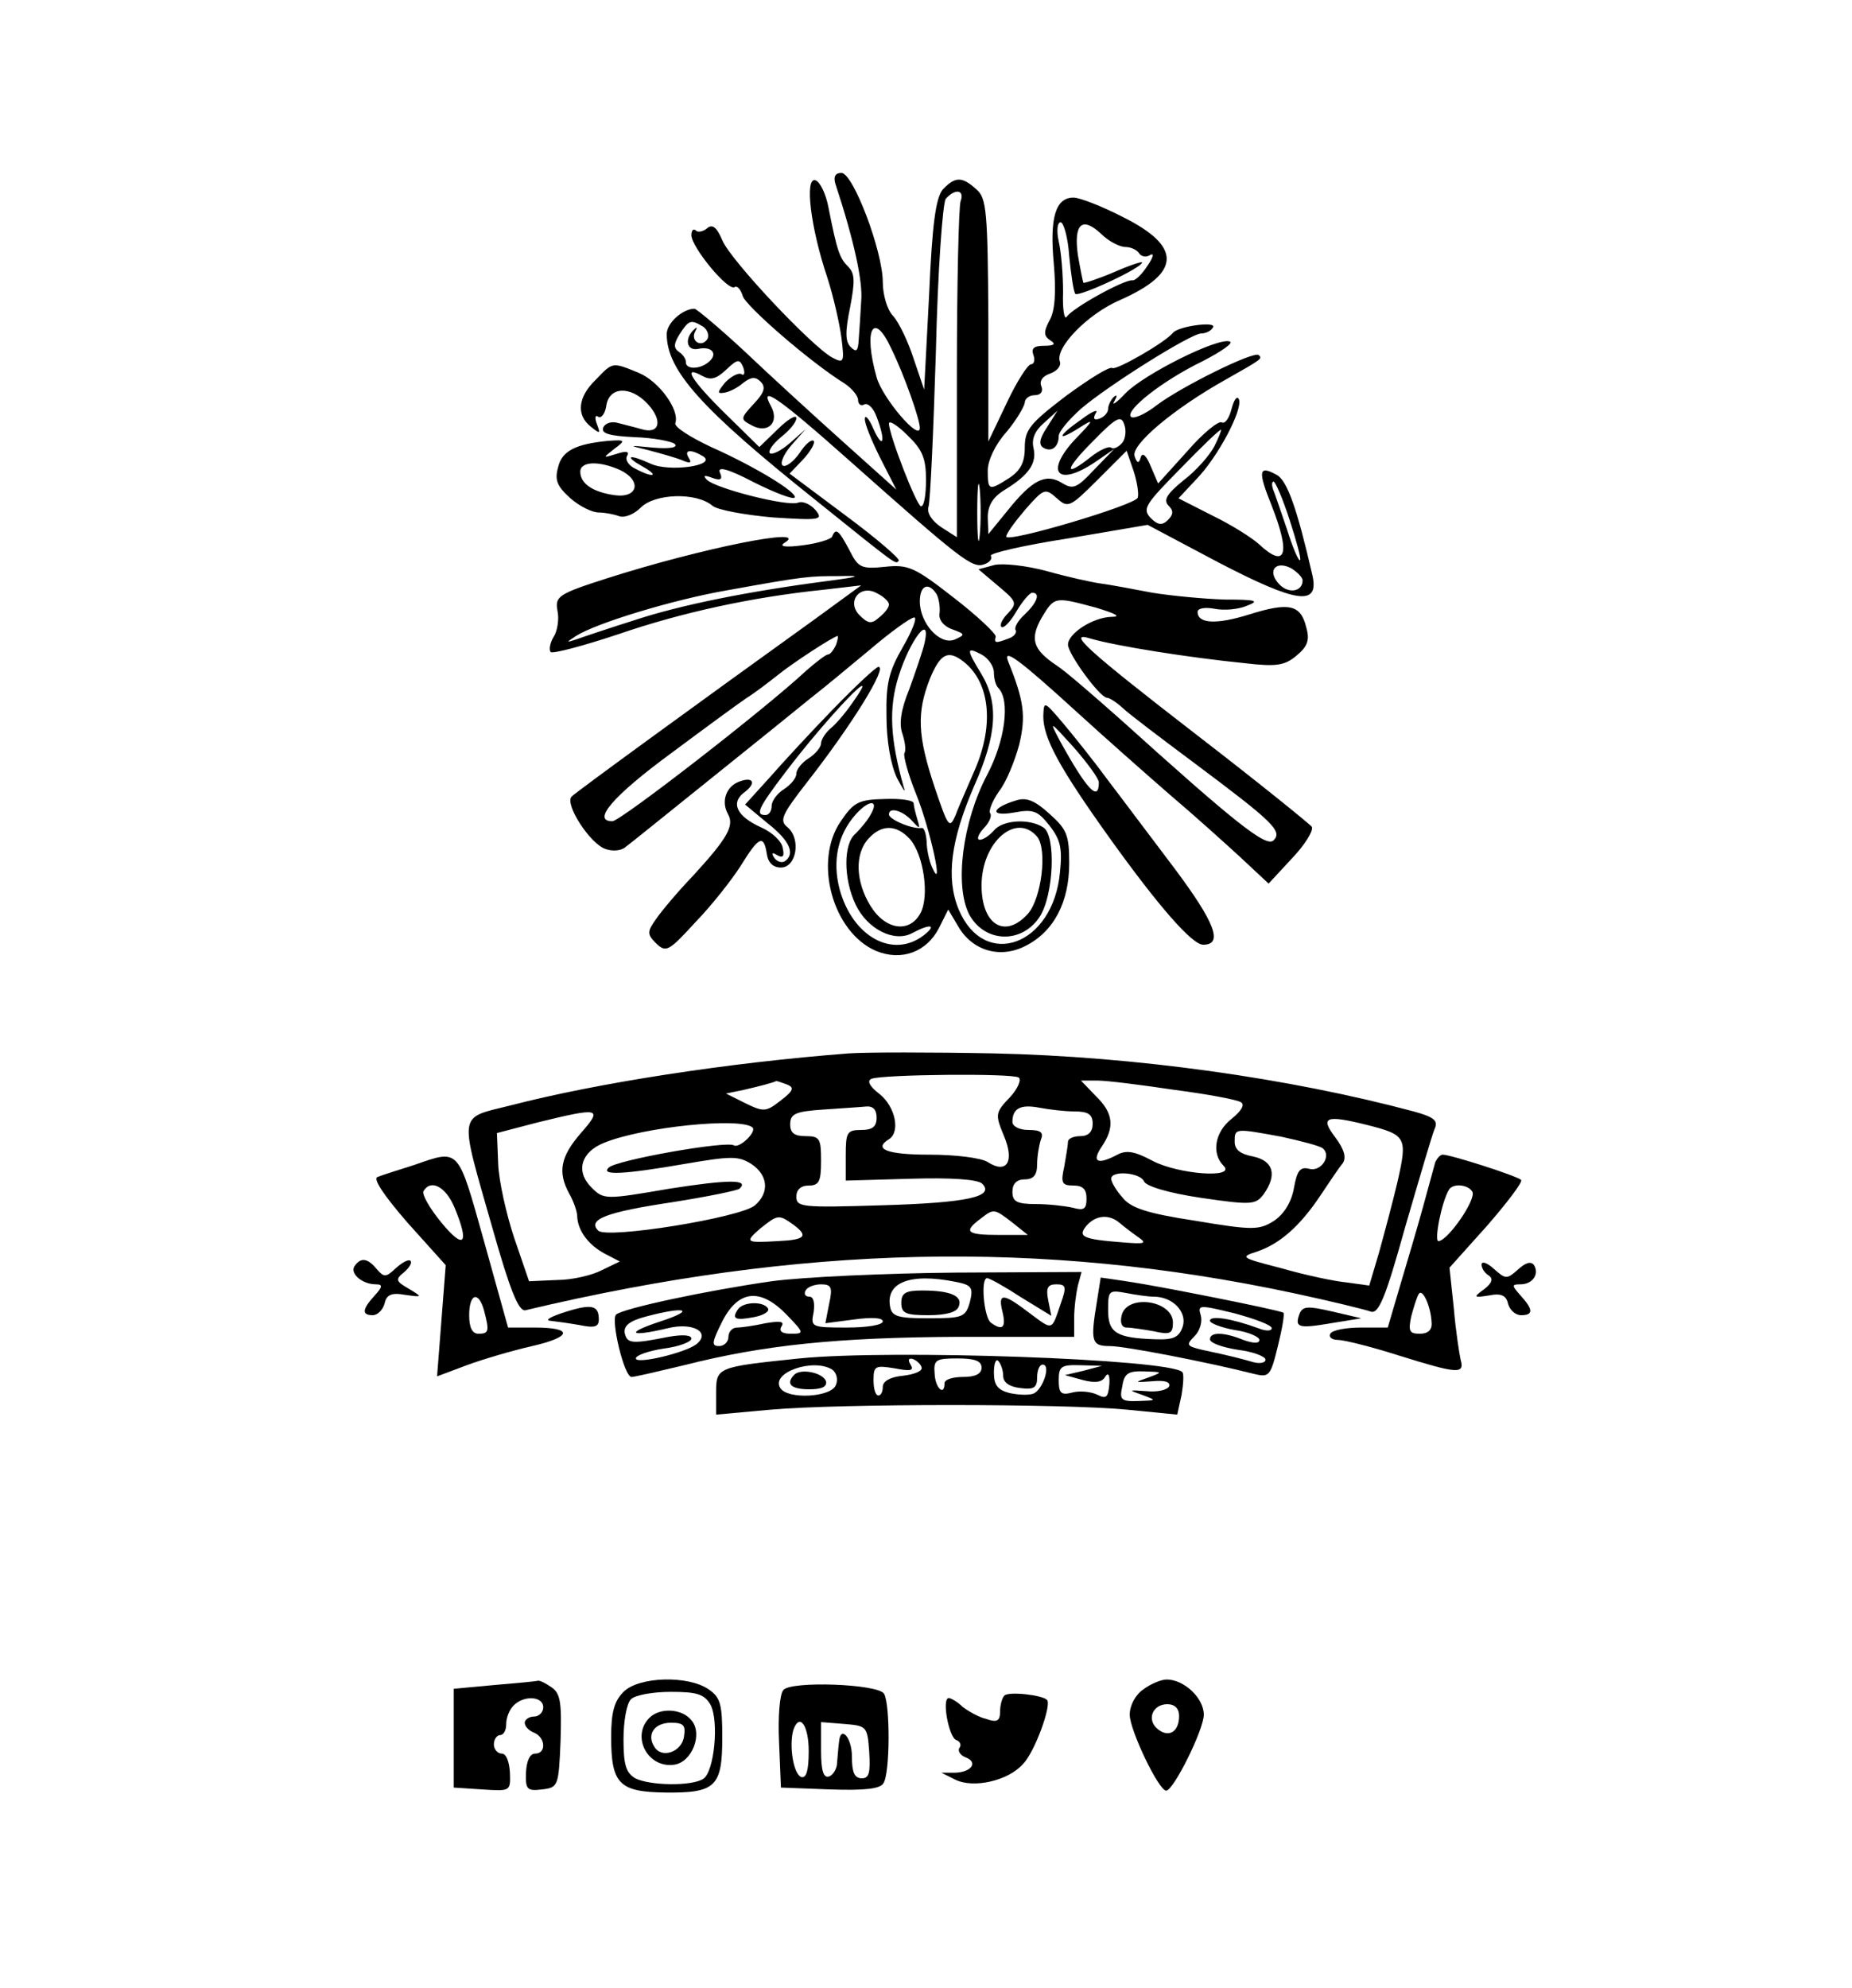 <?xml version="1.0" standalone="no"?>
<!DOCTYPE svg PUBLIC "-//W3C//DTD SVG 20010904//EN"
 "http://www.w3.org/TR/2001/REC-SVG-20010904/DTD/svg10.dtd">
<svg version="1.0" xmlns="http://www.w3.org/2000/svg"
 width="300pt" height="322pt" viewBox="0 0 300 322"
 preserveAspectRatio="xMidYMid meet">
<g transform="translate(0,322) scale(0.1,-0.1)"
fill="#000000" stroke="none">
<path d="M1353 2923 c31 -94 45 -160 42 -191 -1 -20 -3 -48 -4 -62 -1 -19 -4
-21 -13 -12 -9 9 -9 25 -1 64 8 42 8 55 -3 66 -14 14 -18 25 -32 96 -4 22 -14
42 -21 44 -18 6 -8 -77 19 -157 10 -31 20 -75 23 -98 5 -40 4 -42 -15 -32 -33
18 -165 158 -178 190 -9 21 -16 27 -25 19 -6 -5 -15 -7 -18 -3 -4 3 -7 0 -7
-8 0 -19 59 -91 70 -84 4 3 10 -4 13 -14 4 -16 110 -108 165 -142 12 -8 22
-20 22 -27 0 -7 5 -10 10 -7 6 3 15 -6 20 -20 15 -39 11 -55 -5 -20 -7 17 -14
24 -14 17 -1 -7 11 -36 25 -64 l26 -51 -88 79 c-48 43 -120 109 -160 147 -40
37 -76 67 -79 67 -19 0 -45 -23 -45 -41 0 -59 56 -121 240 -268 137 -110 130
-105 136 -99 2 3 -36 36 -86 73 l-91 68 22 23 c12 13 20 27 17 30 -4 3 -14 -6
-23 -20 -10 -14 -22 -23 -27 -20 -5 3 1 18 14 33 l23 26 -26 -23 c-14 -12 -28
-19 -32 -16 -3 4 5 15 18 26 14 11 25 24 25 31 0 6 -14 -2 -30 -18 l-30 -29
-55 54 c-55 54 -71 80 -37 61 13 -7 22 -5 38 10 19 18 22 18 28 4 3 -9 2 -14
-3 -11 -4 3 -16 -3 -26 -13 -13 -16 -14 -19 -2 -17 8 1 22 8 31 16 13 10 20
10 28 2 9 -9 6 -18 -11 -36 -22 -24 -22 -25 -3 -35 26 -14 45 5 31 31 -20 36
10 16 127 -88 179 -159 199 -175 218 -168 9 3 14 9 11 14 -2 4 54 17 125 28
l129 22 115 -61 c127 -66 163 -71 152 -21 -25 109 -41 154 -58 163 -29 16 -31
7 -8 -50 31 -79 23 -103 -21 -62 -11 10 -44 31 -75 46 l-55 28 29 31 c35 36
75 112 69 129 -3 7 -8 0 -12 -15 -4 -16 -11 -25 -16 -22 -5 3 -31 -18 -56 -47
l-47 -52 -12 28 c-7 17 -13 23 -16 15 -3 -11 -6 -11 -10 1 -7 18 63 77 147
124 60 34 60 34 54 40 -8 7 -125 -51 -165 -81 -19 -15 -38 -23 -42 -19 -10 10
50 58 116 90 31 16 51 30 44 32 -19 7 -139 -53 -169 -84 -14 -15 -23 -21 -18
-13 5 9 5 12 -1 7 -5 -5 -9 -14 -9 -19 0 -6 -6 -13 -14 -16 -9 -3 -11 0 -6 9
5 7 -6 3 -23 -10 -39 -27 -42 -38 -4 -14 25 16 25 14 -7 -19 -49 -53 -28 -77
32 -37 l32 22 -33 -34 c-28 -30 -34 -32 -52 -21 -26 16 -48 5 -88 -45 l-31
-38 -1 27 c0 19 8 33 28 45 39 24 52 43 46 68 -3 14 2 27 17 40 l22 20 -17
-27 c-12 -18 -14 -28 -6 -33 13 -8 25 1 25 19 0 7 16 26 36 44 43 37 178 122
195 122 7 0 16 4 19 10 6 10 -56 2 -65 -9 -13 -16 -92 -61 -98 -57 -5 3 -38
-18 -75 -45 -59 -45 -67 -55 -67 -84 0 -24 -7 -37 -25 -49 -33 -21 -35 -21
-35 12 0 16 12 42 30 62 16 19 29 41 30 48 0 6 7 12 16 12 10 0 14 6 11 14 -4
9 2 17 14 21 11 4 18 12 16 19 -9 22 44 77 97 100 100 44 101 87 4 135 -33 17
-69 31 -79 31 -29 0 -39 -32 -32 -107 4 -46 2 -77 -7 -92 -10 -19 -9 -25 1
-32 10 -6 7 -9 -10 -9 -16 0 -21 -4 -17 -15 3 -8 1 -15 -4 -15 -5 0 -23 -28
-39 -62 l-30 -63 0 196 c-1 177 -3 198 -19 212 -24 22 -35 21 -55 0 -11 -14
-17 -54 -22 -171 l-8 -153 -17 50 c-9 28 -24 59 -33 69 -10 10 -17 35 -17 55
0 50 -48 177 -67 177 -10 0 -13 -6 -10 -17z m203 -29 c-3 -9 -6 -135 -6 -280
l0 -264 -25 16 c-15 10 -24 23 -21 33 3 9 8 122 12 251 3 131 11 241 16 248
15 17 31 15 24 -4z m176 -89 c3 -30 7 -58 10 -61 6 -5 108 42 108 51 0 2 -21
-5 -46 -16 -26 -11 -48 -18 -49 -17 -1 2 -5 22 -9 45 -7 51 7 63 38 34 12 -12
30 -21 39 -21 9 0 19 -5 22 -10 4 -6 12 -7 18 -3 7 4 5 -4 -4 -17 -9 -14 -20
-25 -25 -24 -14 1 -97 -45 -106 -59 -4 -6 -7 12 -6 40 0 28 -3 65 -7 82 -4 18
-2 31 3 31 5 0 12 -25 14 -55z m-593 -114 c7 -5 10 -14 7 -20 -10 -15 -28 -3
-20 12 4 7 3 8 -1 4 -17 -15 -13 -36 6 -32 23 5 33 -9 16 -22 -15 -12 -37 -11
-36 1 0 5 -5 12 -11 16 -9 6 -9 13 1 29 15 23 18 24 38 12z m305 -36 c21 -43
46 -114 46 -128 0 -23 -61 49 -70 82 -22 78 -5 109 24 46z m374 -152 c-6 -7
-14 -11 -18 -8 -4 3 -19 -4 -33 -15 -44 -35 -43 -21 3 25 38 39 46 43 51 28 4
-10 2 -24 -3 -30z m-318 -60 c0 -24 -3 -43 -8 -43 -7 0 -52 116 -52 134 0 6
14 -3 30 -19 24 -23 30 -37 30 -72z m467 54 c-8 -15 -30 -40 -50 -55 -27 -22
-33 -32 -24 -41 8 -8 8 -14 -1 -23 -9 -9 -16 -9 -28 3 -14 15 -9 22 48 80 35
36 64 64 66 63 1 0 -4 -13 -11 -27z m-124 -83 c-4 -12 -213 -74 -213 -63 0 5
14 24 31 44 30 34 32 35 51 18 18 -16 21 -15 66 30 l47 47 11 -32 c6 -18 9
-38 7 -44z m-256 -61 c-2 -21 -4 -4 -4 37 0 41 2 58 4 38 2 -21 2 -55 0 -75z
m502 25 c11 -34 19 -63 17 -65 -2 -3 -12 20 -21 49 -10 29 -20 59 -23 66 -2 6
-2 12 1 12 3 0 15 -28 26 -62z m21 -98 c0 -18 -22 -22 -37 -7 -21 21 -8 40 18
27 10 -6 19 -15 19 -20z"/>
<path d="M965 2605 c-29 -28 -32 -57 -8 -76 15 -12 16 -12 10 4 -4 10 -3 16 2
12 5 -3 11 5 13 17 4 32 39 34 67 4 25 -27 20 -50 -10 -41 -10 3 -27 7 -38 10
-10 3 -21 0 -24 -8 -3 -9 10 -13 51 -15 31 -1 61 -7 65 -11 6 -6 -9 -8 -34 -6
-42 4 -42 4 -9 -4 19 -5 44 -12 54 -16 14 -6 17 -5 12 3 -9 14 3 15 23 3 23
-15 -55 -26 -85 -12 -35 16 -44 13 -14 -4 29 -16 19 -20 -11 -4 -11 5 -17 15
-13 21 4 7 -2 8 -17 3 -23 -7 -23 -7 -4 8 19 14 18 15 -10 13 -52 -5 -75 -16
-81 -43 -6 -21 -1 -31 20 -50 15 -13 35 -23 46 -23 10 0 25 -3 33 -6 9 -3 24
3 35 14 23 23 90 25 116 3 8 -7 53 -15 98 -19 77 -5 82 -4 69 12 -8 9 -20 15
-28 12 -17 -7 -134 23 -148 37 -7 7 -4 8 9 3 14 -5 17 -2 12 9 -4 10 13 6 55
-16 34 -17 63 -28 66 -25 7 7 -63 50 -135 82 -34 16 -61 33 -58 39 7 21 -26
67 -59 81 -44 18 -42 18 -70 -11z m39 -146 c36 -17 30 -46 -8 -41 -36 5 -56
19 -56 38 0 17 30 18 64 3z"/>
<path d="M1348 2351 c-1 -4 -23 -11 -47 -14 -29 -4 -40 -2 -30 4 43 27 -136
-9 -289 -58 -78 -25 -83 -29 -79 -52 3 -13 0 -33 -6 -42 -6 -10 -8 -21 -5 -25
4 -3 53 10 110 29 102 35 216 60 333 72 l60 7 -74 -54 c-185 -133 -387 -280
-395 -288 -12 -12 30 -77 55 -85 11 -4 25 -3 32 3 7 5 70 56 141 113 71 57
143 115 160 129 17 13 59 48 94 77 34 29 67 53 73 53 5 0 -3 -21 -18 -47 -23
-40 -28 -59 -27 -113 0 -40 7 -79 17 -100 10 -19 15 -26 11 -15 -22 78 -25
128 -8 181 18 57 52 102 42 54 -3 -14 -15 -48 -25 -76 -14 -34 -17 -57 -11
-73 4 -13 6 -26 3 -31 -2 -4 6 -34 19 -66 23 -57 46 -163 26 -119 -5 11 -9 30
-9 43 -1 12 -4 22 -8 21 -16 -2 -53 14 -53 22 0 13 23 6 38 -11 12 -13 13 -13
8 3 -3 10 -6 22 -6 26 0 5 -21 8 -47 7 -42 -1 -50 -5 -71 -36 -45 -65 -13
-180 57 -210 41 -17 82 -2 102 37 l15 30 16 -27 c23 -40 68 -53 109 -32 46 23
71 71 71 134 0 46 -4 55 -32 80 -23 21 -37 27 -53 22 -41 -12 -45 -27 -5 -20
32 6 39 3 58 -21 18 -23 21 -37 17 -76 -11 -118 -122 -159 -164 -60 -21 51
-13 112 25 200 37 83 40 134 12 181 -25 41 -25 45 0 32 11 -6 20 -19 20 -29 0
-10 3 -21 7 -25 20 -20 11 -86 -18 -141 -40 -76 -53 -179 -29 -226 25 -46 85
-48 114 -4 23 35 27 132 6 145 -23 15 -66 12 -80 -5 -7 -8 -17 -15 -23 -15 -5
0 -3 8 6 18 10 10 14 21 11 25 -3 3 3 19 14 35 12 15 26 50 33 76 11 46 8 71
-18 135 -9 23 19 2 109 -80 46 -42 115 -103 153 -136 39 -33 90 -79 115 -102
l45 -42 38 41 c21 22 35 45 32 51 -4 5 -88 73 -188 150 -176 136 -210 167
-171 155 40 -12 160 -31 250 -40 51 -6 65 -4 84 12 18 15 22 25 16 46 -9 37
-28 41 -92 21 -54 -17 -84 -15 -84 4 0 6 12 8 28 5 15 -3 38 -1 52 5 21 8 15
10 -36 10 -33 1 -86 6 -117 11 -31 6 -69 13 -84 15 -15 2 -55 11 -87 20 -33 9
-71 13 -85 10 l-26 -7 32 -27 c30 -25 31 -28 16 -44 -9 -9 -14 -19 -11 -22 3
-4 14 7 24 24 10 17 22 31 26 31 14 0 8 -16 -12 -35 -11 -10 -17 -21 -15 -25
3 -4 -2 -11 -11 -14 -21 -8 -24 -8 -21 3 1 4 -29 33 -68 63 -64 50 -74 54
-112 50 -38 -4 -43 -1 -57 27 -17 32 -22 37 -28 22z m-8 -72 c-130 -17 -238
-39 -311 -63 -41 -13 -83 -27 -94 -31 -18 -6 -19 -6 -2 5 33 21 158 59 245 74
127 23 133 23 182 23 37 1 34 -1 -20 -8z m100 -38 c0 -5 -7 -14 -16 -21 -12
-11 -18 -10 -31 3 -23 22 0 52 28 36 10 -5 19 -13 19 -18z m77 17 c4 -7 6 -21
5 -31 -2 -10 6 -21 20 -26 22 -8 22 -9 4 -17 -24 -9 -56 27 -56 62 0 26 14 32
27 12z m258 -22 c33 -10 42 -15 25 -15 -30 -1 -70 -27 -70 -45 0 -15 51 -85
63 -86 4 0 15 -7 25 -16 9 -9 62 -49 117 -90 127 -95 143 -110 128 -125 -12
-12 -64 30 -247 195 -44 39 -90 79 -104 88 -39 26 -44 43 -25 77 21 35 21 35
88 17z m-421 -61 c-4 -8 -9 -15 -13 -15 -3 0 -19 -12 -36 -27 -64 -60 -300
-243 -313 -243 -34 0 1 41 95 110 55 41 111 82 123 90 13 8 35 25 49 36 23 19
92 64 98 64 1 0 0 -7 -3 -15z m202 -23 c47 -32 56 -103 23 -179 -11 -26 -26
-59 -31 -73 -10 -23 -12 -20 -34 45 -28 84 -29 121 -8 175 16 39 28 47 50 32z
m-145 -250 c-5 -10 -17 -24 -25 -32 -20 -16 -20 -73 0 -115 19 -40 63 -62 92
-46 30 16 40 13 18 -4 -50 -38 -115 -2 -136 75 -12 46 -3 89 27 122 21 23 37
23 24 0z m63 -41 c22 -25 32 -92 17 -120 -18 -33 -57 -27 -81 12 -24 39 -26
84 -3 109 21 23 45 23 67 -1z m206 4 c17 -21 7 -100 -15 -125 -37 -41 -75 -18
-75 46 0 70 56 119 90 79z"/>
<path d="M1350 2072 c-36 -37 -83 -88 -104 -112 l-39 -43 36 -30 c36 -28 46
-50 28 -62 -5 -3 -13 0 -17 6 -5 8 -3 9 5 4 9 -5 12 -2 9 11 -1 11 -17 26 -35
34 -40 18 -50 40 -27 57 20 15 14 26 -9 17 -21 -8 -29 -32 -18 -52 11 -19 0
-39 -57 -101 -24 -25 -50 -56 -59 -69 -15 -21 -15 -25 0 -40 16 -15 20 -13 64
35 27 28 59 69 73 91 29 47 37 51 42 20 2 -15 10 -23 23 -23 25 0 33 46 11 65
-14 11 -10 20 32 74 72 92 130 186 115 186 -4 0 -37 -31 -73 -68z m31 10 c-11
-16 -27 -35 -36 -42 -8 -7 -15 -18 -15 -24 0 -6 -9 -17 -20 -24 -11 -7 -20
-18 -20 -25 0 -7 -9 -18 -20 -25 -11 -7 -20 -19 -20 -27 0 -8 -4 -15 -10 -15
-17 0 -12 11 32 69 69 91 163 189 109 113z"/>
<path d="M1690 2060 c0 -35 25 -82 108 -198 79 -110 133 -172 151 -172 33 0
19 36 -46 123 -38 50 -88 117 -111 147 -22 30 -55 71 -71 90 -30 35 -30 35
-31 10z m90 -107 c0 -33 -20 -11 -63 67 -18 34 -17 33 22 -10 22 -25 41 -51
41 -57z"/>
<path d="M1375 1514 c-196 -15 -408 -48 -547 -84 -87 -22 -85 -7 -30 -200 28
-99 42 -134 53 -132 445 106 835 115 1243 28 61 -13 118 -27 126 -30 13 -5 24
21 56 136 23 79 44 151 48 160 6 13 -1 19 -34 28 -202 54 -451 89 -680 94
-102 2 -207 2 -235 0z m275 -39 c5 -3 -1 -18 -14 -32 -24 -25 -24 -28 -10 -62
18 -42 5 -63 -26 -43 -11 7 -53 12 -95 12 -68 0 -91 9 -65 25 19 12 10 53 -15
73 -17 13 -21 22 -13 25 20 7 227 9 238 2z m-376 -11 c13 -5 12 -10 -9 -26
-24 -19 -28 -19 -57 -5 l-32 16 29 6 c26 6 45 11 52 14 1 1 8 -2 17 -5z m628
-9 c54 -7 102 -16 108 -20 7 -4 1 -14 -15 -27 -27 -21 -33 -56 -13 -76 21 -21
-73 -14 -115 8 -28 15 -42 18 -57 10 -32 -17 -42 -12 -26 12 22 32 20 55 -9
83 l-24 25 27 0 c15 0 71 -7 124 -15z m-482 -45 c0 -15 -7 -20 -25 -20 -23 0
-25 -4 -25 -41 l0 -41 105 3 c66 2 109 -1 116 -8 21 -21 -24 -31 -163 -35
-129 -4 -138 -3 -138 14 0 11 7 18 20 18 17 0 20 7 20 40 0 36 -2 40 -25 40
-18 0 -25 5 -25 19 0 17 8 21 53 24 28 2 60 4 70 5 11 1 17 -5 17 -18z m321
10 c22 0 29 -5 29 -20 0 -13 -7 -20 -20 -20 -11 0 -20 -4 -20 -9 0 -5 -3 -23
-6 -40 -6 -27 -4 -31 15 -31 15 0 21 -6 21 -21 0 -17 -4 -20 -22 -15 -13 3
-40 6 -60 6 -31 0 -38 4 -38 20 0 13 7 20 20 20 14 0 20 7 20 24 0 13 3 31 6
40 5 12 0 16 -20 16 -15 0 -26 6 -26 13 0 22 13 29 44 23 16 -3 41 -6 57 -6z
m-800 -35 c-33 -38 -38 -63 -19 -98 7 -12 13 -29 13 -37 1 -23 18 -46 44 -60
l25 -13 -29 -14 c-15 -8 -48 -16 -73 -16 l-45 -2 -24 70 c-13 39 -25 93 -26
120 l-2 50 65 17 c102 25 107 24 71 -17z m278 9 c7 -7 -21 -34 -30 -29 -12 8
-192 -24 -203 -36 -14 -13 25 -11 123 6 76 13 87 13 108 0 27 -18 30 -46 6
-67 -23 -20 -240 -55 -254 -41 -18 18 13 30 120 46 57 9 106 19 109 22 16 15
-17 15 -113 0 -105 -18 -107 -18 -127 2 -26 26 -17 57 20 72 63 26 222 42 241
25z m996 4 c63 -16 65 -20 49 -91 -8 -34 -22 -86 -30 -115 l-16 -54 -36 5
c-21 2 -68 12 -106 23 -66 17 -68 18 -40 27 36 12 69 40 103 91 14 21 30 45
36 52 6 9 3 22 -12 42 -25 33 -16 37 52 20z m-139 -19 c32 -7 63 -15 67 -19
14 -12 -3 -38 -22 -33 -15 4 -20 -3 -25 -31 -4 -23 -16 -42 -32 -53 -24 -15
-33 -16 -128 0 -79 12 -105 21 -118 38 -10 11 -18 25 -18 30 0 14 47 10 53 -4
3 -8 39 -19 93 -27 82 -12 88 -11 101 6 22 31 16 54 -17 61 -21 4 -30 11 -30
24 0 22 0 22 76 8z m-436 -139 l25 -20 -47 0 c-52 0 -58 5 -30 26 22 17 22 17
52 -6z m-354 -4 c24 -18 18 -24 -26 -26 -52 -3 -54 -2 -29 20 29 23 30 24 55
6z m527 4 c7 -6 20 -16 30 -23 16 -11 12 -12 -25 -9 -64 5 -73 9 -58 27 15 17
36 19 53 5z"/>
<path d="M670 1333 c-25 -8 -51 -16 -58 -19 -9 -2 9 -29 48 -74 l62 -69 -7
-90 -7 -90 48 18 c27 10 75 24 106 31 65 15 67 30 4 30 l-43 0 -39 140 c-43
153 -39 149 -114 123z m66 -68 c25 -60 16 -70 -21 -25 -19 23 -32 46 -29 51
12 20 36 7 50 -26z m48 -167 c9 -34 8 -38 -9 -38 -10 0 -15 10 -15 30 0 35 15
40 24 8z"/>
<path d="M2325 1338 c-2 -7 -11 -40 -20 -73 -9 -33 -26 -90 -37 -127 l-20 -68
-43 0 c-24 0 -47 -4 -50 -10 -3 -5 2 -10 12 -10 10 0 54 -11 98 -25 96 -30
108 -31 101 -7 -2 9 -8 47 -11 83 l-7 66 61 68 c33 38 58 71 55 74 -5 6 -114
41 -127 41 -4 0 -9 -6 -12 -12z m60 -48 c7 -12 -40 -80 -55 -80 -7 0 5 63 17
83 6 11 31 9 38 -3z m-66 -212 c1 -12 -6 -18 -19 -18 -17 0 -19 4 -14 28 4 15
9 31 12 36 6 11 20 -20 21 -46z"/>
<path d="M574 1169 c-7 -12 13 -29 35 -29 11 0 11 -4 -2 -18 -21 -23 -21 -32
-3 -32 7 0 16 8 19 19 3 14 11 18 33 14 29 -4 29 -4 6 10 -21 12 -22 15 -7 27
8 7 13 15 10 18 -3 3 -13 -2 -24 -12 -16 -15 -19 -15 -31 -1 -15 18 -26 19
-36 4z"/>
<path d="M2400 1172 c0 -6 5 -14 12 -18 7 -5 5 -12 -8 -22 -18 -13 -17 -14 8
-10 20 4 28 0 31 -14 3 -10 12 -18 21 -18 20 0 20 9 -1 32 -14 16 -15 18 0 18
19 0 31 16 22 31 -5 7 -14 4 -26 -7 -18 -16 -20 -16 -39 1 -11 10 -20 13 -20
7z"/>
<path d="M1250 1145 c-105 -15 -241 -44 -252 -54 -9 -8 13 -101 25 -101 5 0
43 9 85 19 130 33 249 45 445 46 l187 0 0 30 c0 17 3 40 6 53 l6 22 -203 -1
c-112 -1 -247 -7 -299 -14z m298 -1 c26 -5 29 -9 23 -33 -7 -24 -11 -26 -67
-26 -49 0 -59 3 -62 18 -8 40 32 56 106 41z m106 -25 l49 -30 -5 25 c-4 20 -1
26 13 26 16 0 17 -4 7 -32 -15 -44 -12 -43 -51 -14 -42 32 -51 33 -43 1 6 -25
0 -31 -19 -17 -11 8 -17 72 -6 72 4 0 29 -14 55 -31z m-311 -11 l-6 -31 46 6
c29 4 47 3 47 -3 0 -6 -26 -10 -59 -10 -57 0 -58 1 -53 25 2 15 0 25 -7 25 -7
0 -9 5 -6 10 3 6 15 10 25 10 17 0 19 -5 13 -32z m-68 -18 c28 -29 28 -30 6
-30 -14 0 -20 4 -15 12 5 8 -2 9 -26 5 -18 -4 -39 -7 -46 -7 -8 0 -14 -7 -14
-15 0 -8 -7 -15 -15 -15 -13 0 -12 6 5 40 26 51 62 55 105 10z m-205 -10 c-58
-19 -51 -26 12 -11 41 10 70 -7 46 -26 -18 -14 -98 -33 -98 -23 0 5 20 12 45
16 25 3 45 11 45 16 0 6 -14 7 -37 3 -60 -12 -67 -11 -71 6 -2 12 8 20 35 27
64 17 81 11 23 -8z"/>
<path d="M1460 1110 c0 -17 7 -20 44 -20 29 0 46 5 49 14 7 17 -13 26 -59 26
-27 0 -34 -4 -34 -20z"/>
<path d="M1195 1099 c-10 -15 -4 -18 27 -12 15 3 25 9 22 14 -7 12 -41 11 -49
-2z"/>
<path d="M1777 1113 c-11 -66 -9 -73 21 -73 24 0 158 -26 233 -45 25 -6 27 -4
39 45 7 28 11 52 9 54 -5 4 -200 43 -255 51 l-41 6 -6 -38z m92 7 c31 0 54
-25 47 -48 -6 -18 -15 -22 -44 -21 -63 2 -77 10 -77 47 0 32 1 33 29 28 15 -3
36 -6 45 -6z m191 -51 c0 -5 -10 -5 -22 0 -44 16 -78 21 -78 12 0 -4 18 -11
40 -15 22 -3 40 -11 40 -16 0 -6 -9 -6 -26 0 -32 13 -54 13 -54 1 0 -6 20 -13
45 -17 25 -3 45 -11 45 -16 0 -5 -9 -7 -20 -4 -21 6 -36 10 -83 20 -25 6 -26
8 -12 22 9 9 13 24 10 34 -5 17 -3 17 55 3 33 -9 60 -19 60 -24z"/>
<path d="M1817 1090 c-3 -12 0 -20 8 -20 7 0 27 -3 44 -6 26 -6 31 -4 31 14 0
36 -74 47 -83 12z"/>
<path d="M915 1095 c-22 -7 -33 -13 -24 -14 9 -1 31 -4 48 -7 24 -5 31 -3 31
9 0 23 -11 26 -55 12z"/>
<path d="M2105 1092 c-8 -22 -2 -24 51 -15 l49 8 -47 11 c-39 9 -48 9 -53 -4z"/>
<path d="M1295 1020 c-134 -14 -135 -14 -135 -56 l0 -35 88 8 c113 10 474 10
578 0 l81 -8 7 32 c3 18 4 35 1 37 -21 21 -471 37 -620 22z m198 -15 c1 -6
-13 -11 -30 -13 -21 -2 -33 -9 -33 -18 0 -8 -3 -14 -7 -14 -5 0 -8 11 -8 25 0
23 3 24 34 19 26 -5 32 -4 26 6 -5 8 -3 11 4 9 7 -3 13 -9 14 -14z m97 0 c0
-10 -10 -15 -30 -15 -16 0 -30 -4 -30 -10 0 -22 -15 -8 -16 15 -2 23 2 25 37
25 28 0 39 -4 39 -15z m35 -13 c0 -11 10 -18 28 -20 22 -3 27 1 27 17 0 12 4
21 9 21 14 0 0 -41 -15 -47 -8 -3 -25 -2 -39 1 -19 5 -25 13 -25 33 0 14 3 23
7 19 4 -4 8 -15 8 -24z m-277 10 c7 -5 10 -16 6 -25 -7 -20 -78 -24 -90 -5
-16 25 53 49 84 30z m407 -2 l-30 -7 29 -8 c19 -5 31 -4 36 5 5 8 8 4 7 -12
-2 -21 -5 -24 -19 -17 -10 5 -28 7 -40 4 -19 -5 -23 -2 -23 20 0 22 4 25 35
24 l35 -1 -30 -8z m105 -11 c-23 -8 -23 -8 6 -6 21 2 30 -1 28 -8 -3 -6 -19
-10 -37 -8 -29 2 -30 2 -7 -6 24 -9 24 -9 -6 -10 -28 -1 -31 2 -26 24 3 21 10
25 36 24 30 -1 30 -1 6 -10z"/>
<path d="M1287 994 c-15 -15 -6 -24 24 -24 20 0 29 4 27 13 -5 14 -40 21 -51
11z"/>
<path d="M800 491 l-65 -6 0 -80 0 -80 46 -3 c46 -3 46 -3 45 27 -1 18 -6 31
-13 31 -7 0 -13 7 -13 15 0 8 5 15 10 15 6 0 10 8 10 18 0 10 5 23 12 30 17
17 48 15 48 -3 0 -8 -7 -15 -15 -15 -8 0 -15 -5 -15 -10 0 -6 7 -13 15 -16 19
-8 20 -34 2 -34 -9 0 -14 -12 -15 -31 -1 -27 2 -30 26 -27 26 3 27 5 30 78 2
62 0 77 -14 87 -10 7 -20 12 -23 11 -3 -1 -35 -4 -71 -7z"/>
<path d="M1010 480 c-15 -15 -20 -33 -20 -73 0 -76 13 -89 87 -90 82 -1 93 9
93 89 0 54 -3 65 -22 78 -33 23 -113 21 -138 -4z m141 -21 c14 -27 6 -109 -12
-120 -19 -12 -86 -11 -110 1 -15 9 -19 22 -19 63 0 29 5 58 12 65 7 7 36 12
65 12 43 0 54 -4 64 -21z"/>
<path d="M1052 438 c-30 -30 -3 -82 40 -76 29 4 47 50 28 72 -15 19 -51 21
-68 4z m56 -30 c-3 -25 -36 -37 -48 -17 -13 20 0 39 27 39 20 0 24 -4 21 -22z"/>
<path d="M1269 483 c-6 -6 -9 -44 -7 -85 l3 -73 79 -3 c57 -2 82 1 87 10 11
16 11 129 1 145 -10 16 -151 21 -163 6z m41 -99 c0 -32 -4 -44 -12 -42 -13 5
-20 51 -13 76 10 29 25 8 25 -34z m98 -1 c2 -34 0 -43 -12 -43 -12 0 -16 10
-16 35 0 32 -19 52 -21 23 -1 -7 -2 -22 -3 -32 0 -11 -7 -21 -13 -23 -9 -3
-13 9 -13 42 l0 46 38 -3 c36 -3 37 -4 40 -45z"/>
<path d="M1852 484 c-13 -9 -22 -26 -22 -41 0 -25 47 -123 59 -123 12 0 61 99
61 123 0 27 -32 57 -60 57 -9 0 -26 -7 -38 -16z m58 -43 c0 -26 -17 -36 -35
-21 -18 15 -8 40 16 40 12 0 19 -7 19 -19z"/>
<path d="M1627 474 c-4 -4 -7 -16 -7 -26 0 -15 -5 -18 -22 -12 -13 3 -30 13
-39 20 -8 8 -19 14 -22 14 -12 0 0 -64 12 -68 6 -2 9 -8 5 -13 -3 -5 2 -12 10
-15 21 -8 10 -24 -17 -25 l-22 0 22 -11 c30 -15 86 -2 110 25 19 19 47 96 39
104 -8 8 -62 14 -69 7z"/>
</g>
</svg>
